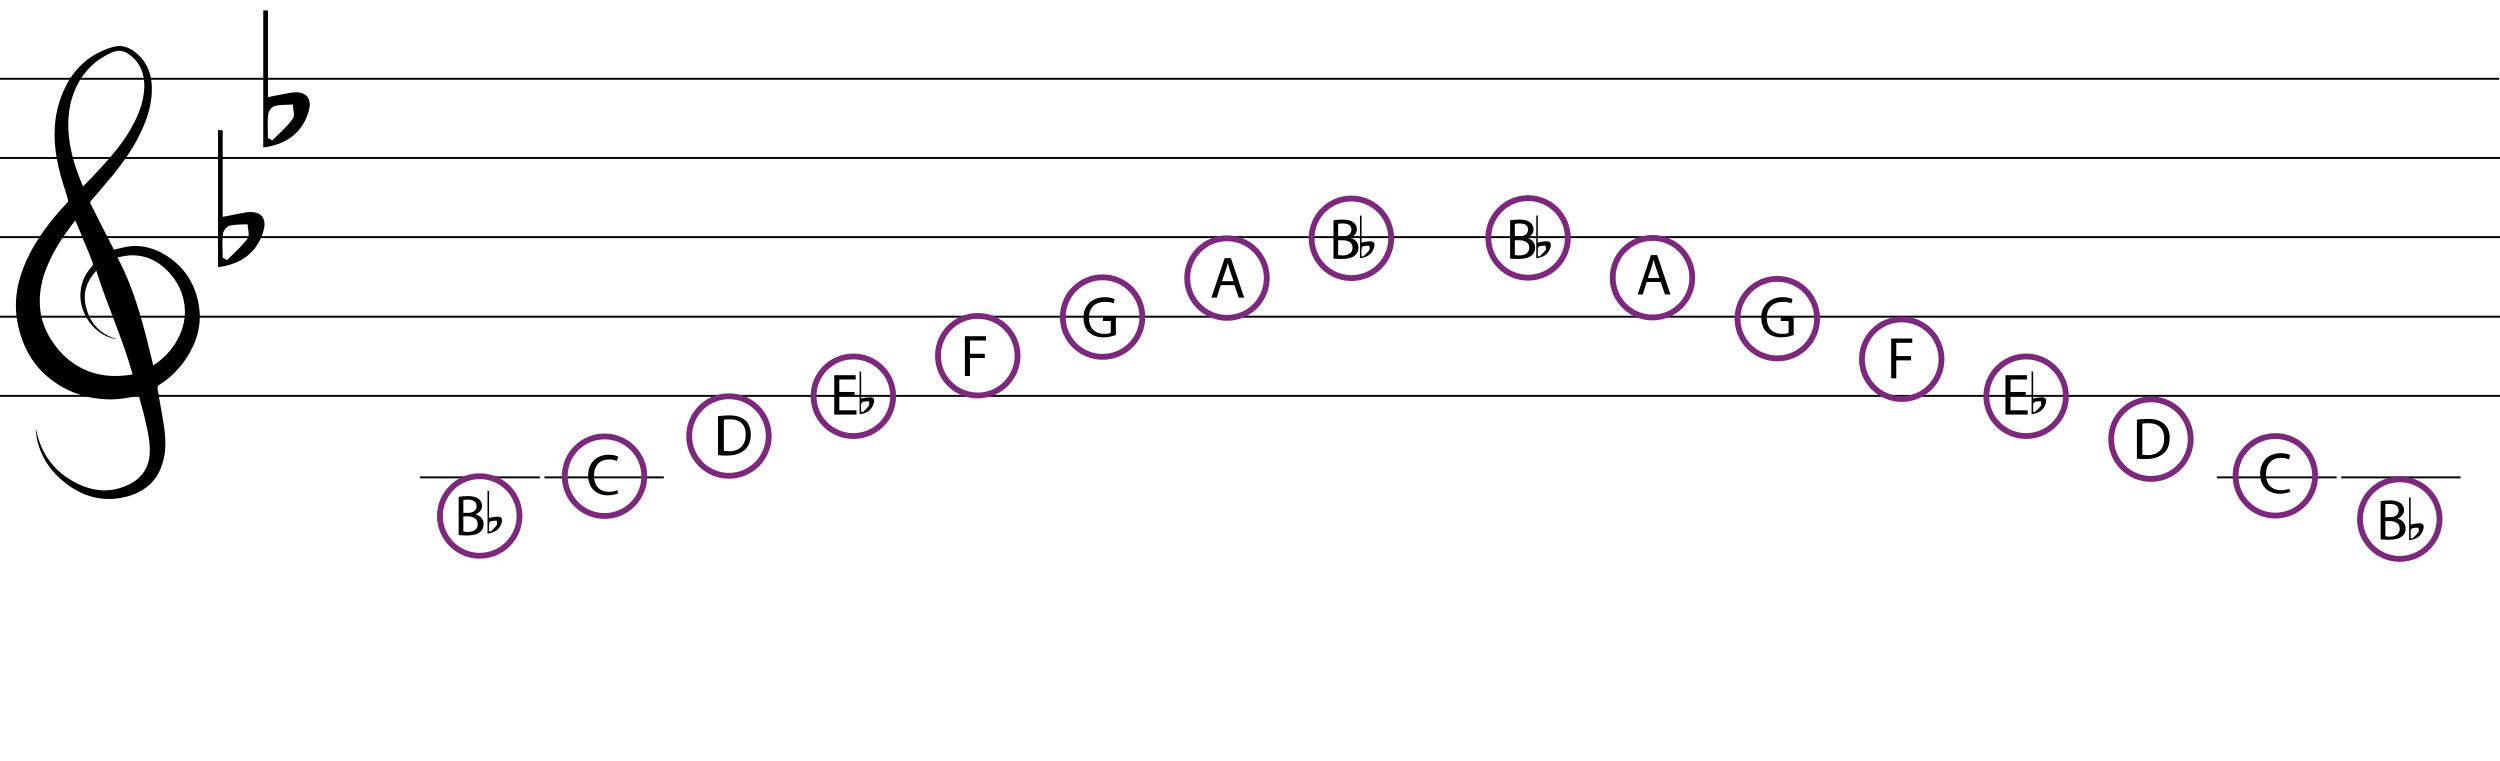 <?xml version="1.0" encoding="utf-8"?>
<!-- Generator: Adobe Illustrator 25.0.0, SVG Export Plug-In . SVG Version: 6.00 Build 0)  -->
<svg version="1.1" id="Layer_1" xmlns="http://www.w3.org/2000/svg" xmlns:xlink="http://www.w3.org/1999/xlink" x="0px" y="0px"
	 viewBox="0 0 641 195" style="enable-background:new 0 0 641 195;" xml:space="preserve">
<style type="text/css">
	.st0{fill:none;stroke:#000000;stroke-width:0.5;stroke-miterlimit:10;}
	.st1{fill:none;stroke:#7C287D;stroke-width:1.5;stroke-miterlimit:10;}
	.st2{fill:none;stroke:#67BF75;stroke-miterlimit:10;}
	.st3{fill:#7B7B7B;}
</style>
<path id="XMLID_189_" d="M57.1,33.4c0,7.3,0,14.5,0,22.2c2.2-0.4,3.9-0.8,5.7-1.1c4.1-0.7,5.9,1.4,4.6,5.2c-1.6,5-5.6,8.1-11.5,8.8
	c0-11.7,0-23.4,0-35.2C56.2,33.4,56.6,33.4,57.1,33.4z M57.1,66.1c0.4,0.2,0.8,0.4,1.1,0.6c1.8-1.8,3.8-3.5,5.3-5.6
	c0.6-0.8,0-2.4,0-3.6c-1.6,0.1-3.2,0-4.7,0.4c-0.7,0.2-1.5,1.2-1.6,1.9C56.9,61.9,57.1,64.1,57.1,66.1z"/>
<path id="XMLID_278_" d="M68.7,2.7c0,7.3,0,14.5,0,22.2c2.2-0.4,3.9-0.8,5.7-1.1c4.1-0.7,5.9,1.4,4.6,5.2c-1.6,5-5.6,8.1-11.5,8.8
	c0-11.7,0-23.4,0-35.2C67.8,2.7,68.3,2.7,68.7,2.7z M68.7,35.4c0.4,0.2,0.8,0.4,1.1,0.6c1.8-1.8,3.8-3.5,5.3-5.6
	c0.6-0.8,0-2.4,0-3.6c-1.6,0.1-3.2,0-4.7,0.4c-0.7,0.2-1.5,1.2-1.6,1.9C68.5,31.2,68.7,33.3,68.7,35.4z"/>
<line id="XMLID_332_" class="st0" x1="139.6" y1="122.4" x2="170.2" y2="122.4"/>
<line id="XMLID_982_" class="st0" x1="107.7" y1="122.4" x2="138.4" y2="122.4"/>
<line id="XMLID_992_" class="st0" x1="600.3" y1="122.4" x2="630.9" y2="122.4"/>
<line id="XMLID_983_" class="st0" x1="568.4" y1="122.4" x2="599.1" y2="122.4"/>
<g id="XMLID_612_">
	<line id="XMLID_617_" class="st0" x1="0" y1="40.5" x2="641" y2="40.5"/>
	<line id="XMLID_616_" class="st0" x1="-0.2" y1="20.2" x2="640.8" y2="20.2"/>
	<line id="XMLID_615_" class="st0" x1="0" y1="60.8" x2="641" y2="60.8"/>
	<line id="XMLID_614_" class="st0" x1="0" y1="81.2" x2="641" y2="81.2"/>
	<line id="XMLID_613_" class="st0" x1="0" y1="101.5" x2="641" y2="101.5"/>
</g>
<circle id="XMLID_610_" class="st1" cx="155" cy="122.1" r="10.2"/>
<circle id="XMLID_607_" class="st1" cx="123" cy="132.3" r="10.2"/>
<circle id="XMLID_604_" class="st1" cx="186.9" cy="111.8" r="10.2"/>
<circle id="XMLID_601_" class="st1" cx="218.8" cy="101.6" r="10.2"/>
<circle id="XMLID_598_" class="st1" cx="250.7" cy="91.2" r="10.2"/>
<circle id="XMLID_595_" class="st1" cx="282.7" cy="81.3" r="10.2"/>
<circle id="XMLID_592_" class="st1" cx="314.6" cy="71.3" r="10.2"/>
<circle id="XMLID_589_" class="st1" cx="346.5" cy="61.1" r="10.2"/>
<circle id="XMLID_586_" class="st1" cx="423.7" cy="71.2" r="10.2"/>
<circle id="XMLID_583_" class="st1" cx="391.8" cy="61" r="10.2"/>
<circle id="XMLID_580_" class="st1" cx="455.7" cy="81.7" r="10.2"/>
<circle id="XMLID_577_" class="st1" cx="487.6" cy="92.1" r="10.2"/>
<circle id="XMLID_574_" class="st1" cx="519.5" cy="101.6" r="10.2"/>
<circle id="XMLID_571_" class="st1" cx="551.5" cy="112.6" r="10.2"/>
<circle id="XMLID_568_" class="st1" cx="583.4" cy="122" r="10.2"/>
<circle id="XMLID_565_" class="st1" cx="615.3" cy="133.1" r="10.2"/>
<g id="XMLID_2392_">
	<path id="XMLID_2393_" d="M117.5,127.4c0.6-0.1,1.5-0.2,2.4-0.2c1.3,0,2.1,0.2,2.8,0.7c0.5,0.4,0.9,1,0.9,1.8c0,1-0.7,1.8-1.7,2.2
		v0c1,0.2,2.1,1,2.1,2.5c0,0.9-0.3,1.5-0.9,2c-0.7,0.6-1.8,0.9-3.5,0.9c-0.9,0-1.6-0.1-2-0.1V127.4z M118.8,131.5h1.2
		c1.4,0,2.2-0.7,2.2-1.7c0-1.2-0.9-1.7-2.2-1.7c-0.6,0-0.9,0-1.2,0.1V131.5z M118.8,136.3c0.3,0,0.6,0.1,1.1,0.1
		c1.3,0,2.6-0.5,2.6-2c0-1.4-1.2-2-2.6-2h-1.1V136.3z"/>
</g>
<g id="XMLID_2362_">
	<path id="XMLID_2363_" d="M610.3,128.5c0.6-0.1,1.5-0.2,2.4-0.2c1.3,0,2.1,0.2,2.8,0.7c0.5,0.4,0.9,1,0.9,1.8c0,1-0.7,1.8-1.7,2.2
		v0c1,0.2,2.1,1,2.1,2.5c0,0.9-0.3,1.5-0.9,2c-0.7,0.6-1.8,0.9-3.5,0.9c-0.9,0-1.6-0.1-2-0.1V128.5z M611.6,132.6h1.2
		c1.4,0,2.2-0.7,2.2-1.7c0-1.2-0.9-1.7-2.2-1.7c-0.6,0-0.9,0-1.2,0.1V132.6z M611.6,137.5c0.3,0,0.6,0.1,1.1,0.1
		c1.3,0,2.6-0.5,2.6-2c0-1.4-1.2-2-2.6-2h-1.1V137.5z"/>
</g>
<g id="XMLID_2359_">
	<path id="XMLID_2360_" d="M158.5,126.5c-0.5,0.2-1.4,0.5-2.7,0.5c-2.8,0-5-1.8-5-5.1c0-3.2,2.1-5.3,5.3-5.3c1.2,0,2.1,0.3,2.4,0.5
		l-0.3,1.1c-0.5-0.2-1.2-0.4-2-0.4c-2.4,0-3.9,1.5-3.9,4.2c0,2.5,1.4,4.1,3.9,4.1c0.8,0,1.6-0.2,2.1-0.4L158.5,126.5z"/>
</g>
<g id="XMLID_2356_">
	<path id="XMLID_2357_" d="M587.2,126.1c-0.5,0.2-1.4,0.5-2.7,0.5c-2.8,0-5-1.8-5-5.1c0-3.2,2.1-5.3,5.3-5.3c1.2,0,2.1,0.3,2.4,0.5
		l-0.3,1.1c-0.5-0.2-1.2-0.4-2-0.4c-2.4,0-3.9,1.5-3.9,4.2c0,2.5,1.4,4.1,3.9,4.1c0.8,0,1.6-0.2,2.1-0.4L587.2,126.1z"/>
</g>
<g id="XMLID_2352_">
	<path id="XMLID_2353_" d="M184.2,106.7c0.8-0.1,1.7-0.2,2.8-0.2c1.9,0,3.2,0.5,4.1,1.3c0.9,0.8,1.4,2,1.4,3.6c0,1.7-0.5,3-1.5,3.9
		c-1,0.9-2.5,1.5-4.5,1.5c-0.9,0-1.7,0-2.4-0.1V106.7z M185.6,115.6c0.3,0,0.8,0.1,1.3,0.1c2.8,0,4.3-1.6,4.3-4.3
		c0-2.4-1.3-3.9-4.1-3.9c-0.7,0-1.2,0.1-1.5,0.1V115.6z"/>
</g>
<g id="XMLID_2348_">
	<path id="XMLID_2349_" d="M548,107.6c0.8-0.1,1.7-0.2,2.8-0.2c1.9,0,3.2,0.5,4.1,1.3c0.9,0.8,1.4,2,1.4,3.6c0,1.7-0.5,3-1.5,3.9
		c-1,0.9-2.5,1.5-4.5,1.5c-0.9,0-1.7,0-2.4-0.1V107.6z M549.3,116.6c0.3,0,0.8,0.1,1.3,0.1c2.8,0,4.3-1.6,4.3-4.3
		c0-2.4-1.3-3.9-4.1-3.9c-0.7,0-1.2,0.1-1.5,0.1V116.6z"/>
</g>
<g id="XMLID_2345_">
	<path id="XMLID_2346_" d="M219.1,101.6h-3.9v3.6h4.4v1.1h-5.7V96.2h5.5v1.1h-4.2v3.2h3.9V101.6z"/>
</g>
<g id="XMLID_2342_">
	<path id="XMLID_2343_" d="M519.4,101.6h-3.9v3.6h4.4v1.1h-5.7V96.2h5.5v1.1h-4.2v3.2h3.9V101.6z"/>
</g>
<g id="XMLID_2339_">
	<path id="XMLID_2340_" d="M247.4,86.2h5.4v1.1h-4.1v3.4h3.8v1.1h-3.8v4.6h-1.3V86.2z"/>
</g>
<g id="XMLID_2336_">
	<path id="XMLID_2337_" d="M484.9,86.8h5.4v1.1h-4.1v3.4h3.8v1.1h-3.8v4.6h-1.3V86.8z"/>
</g>
<g id="XMLID_2333_">
	<path id="XMLID_2334_" d="M286.1,85.9c-0.6,0.2-1.8,0.6-3.1,0.6c-1.5,0-2.8-0.4-3.8-1.3c-0.9-0.8-1.4-2.2-1.4-3.8
		c0-3,2.1-5.2,5.5-5.2c1.2,0,2.1,0.3,2.5,0.5l-0.3,1.1c-0.5-0.3-1.2-0.4-2.2-0.4c-2.5,0-4.1,1.5-4.1,4.1c0,2.6,1.5,4.1,3.9,4.1
		c0.9,0,1.4-0.1,1.7-0.3v-3h-2v-1h3.3V85.9z"/>
</g>
<g id="XMLID_2330_">
	<path id="XMLID_2331_" d="M459.9,85.9c-0.6,0.2-1.8,0.6-3.1,0.6c-1.5,0-2.8-0.4-3.8-1.3c-0.9-0.8-1.4-2.2-1.4-3.8
		c0-3,2.1-5.2,5.5-5.2c1.2,0,2.1,0.3,2.5,0.5l-0.3,1.1c-0.5-0.3-1.2-0.4-2.2-0.4c-2.5,0-4.1,1.5-4.1,4.1c0,2.6,1.5,4.1,3.9,4.1
		c0.9,0,1.4-0.1,1.7-0.3v-3h-2v-1h3.3V85.9z"/>
</g>
<g id="XMLID_2326_">
	<path id="XMLID_2327_" d="M313,73.1l-1,3.2h-1.4l3.4-10.1h1.6l3.4,10.1h-1.4l-1.1-3.2H313z M316.3,72.1l-1-2.9
		c-0.2-0.7-0.4-1.3-0.5-1.8h0c-0.1,0.6-0.3,1.2-0.5,1.8l-1,2.9H316.3z"/>
</g>
<g id="XMLID_2318_">
	<path id="XMLID_2319_" d="M422.2,72.3l-1,3.2h-1.3l3.4-10.1h1.6l3.4,10.1h-1.4l-1.1-3.2H422.2z M425.5,71.3l-1-2.9
		c-0.2-0.7-0.4-1.3-0.5-1.8h0c-0.2,0.6-0.3,1.2-0.5,1.8l-1,2.9H425.5z"/>
</g>
<g id="XMLID_2307_">
	<path id="XMLID_2310_" d="M341.8,56.5c0.6-0.1,1.5-0.2,2.4-0.2c1.3,0,2.1,0.2,2.8,0.7c0.5,0.4,0.9,1,0.9,1.8c0,1-0.7,1.8-1.7,2.2v0
		c1,0.2,2.1,1,2.1,2.5c0,0.9-0.3,1.5-0.9,2c-0.7,0.6-1.8,0.9-3.5,0.9c-0.9,0-1.6-0.1-2-0.1V56.5z M343.1,60.6h1.2
		c1.4,0,2.2-0.7,2.2-1.7c0-1.2-0.9-1.6-2.2-1.6c-0.6,0-0.9,0-1.2,0.1V60.6z M343.1,65.4c0.3,0,0.6,0.1,1.1,0.1c1.3,0,2.6-0.5,2.6-2
		c0-1.4-1.2-1.9-2.6-1.9h-1.1V65.4z"/>
</g>
<g id="XMLID_542_">
	<path id="XMLID_543_" d="M35.5,101.3c-2.1,0.7-4.3,1-6.5,1.1c-5.8,0.1-11.2-1.5-15.8-5c-4.9-3.7-7.5-8.7-8.7-14.6
		c-1.1-5.7,0-11.1,2.4-16.3c2.1-4.5,5-8.5,8.2-12.2c0.7-0.8,1.4-1.5,2.1-2.3c0.3-0.3,0.3-0.5,0.2-0.9c-0.8-2.8-1.8-5.5-2.4-8.3
		c-1.3-5.6-1.5-11.3,0.3-16.9c2.1-6.4,6-11.2,12.5-13.5c0.8-0.3,1.6-0.5,2.4-0.6c1.7-0.1,3.2,0.6,4.5,1.6c2.7,2.1,4,5,4.2,8.3
		c0.3,5.1-1.4,9.7-3.8,14.2c-2.3,4.3-5.4,8.2-8.6,11.9c-1.1,1.3-2.1,2.5-3.2,3.7c-0.3,0.4-0.1,0.6,0,0.9c2,3.9,3.9,7.8,5.9,11.6
		c1-0.2,2-0.5,3.1-0.7c3.1-0.6,6.1,0,8.9,1.4c5.5,2.9,8.8,7.5,9.8,13.7c0.8,5-0.6,9.6-3.4,13.7c-1.8,2.7-4.1,4.9-6.8,6.6
		c-0.4,0.3-0.5,0.5-0.4,1c0.5,3.1,1.1,6.1,1.6,9.2c0.5,3.4,0.7,6.8-0.4,10.1c-1.4,4.5-4.6,7.1-9,8.3c-5.7,1.5-10.9,0.3-15.5-3.2
		c-3.9-2.9-6.5-6.6-7.6-11.4c-0.1-0.6-0.2-1.3-0.3-1.9c0-0.3,0-0.6,0-0.9c1.3,6.7,5,11.5,11.1,14.3c4.3,2,8.7,2.1,13-0.1
		c3.3-1.7,5-4.5,5.1-8.2c0.1-3.3-0.8-6.4-1.5-9.6c-0.4-1.5-0.8-2.9-1.2-4.4C35.7,101.7,35.6,101.5,35.5,101.3z M34,96
		c-2.5-9.1-6.5-17.6-9.3-26.6c-2.5,2.7-3.5,5.7-2.7,9.1c1,4.3,3.6,7.2,7.9,8.4c-0.3,0-0.5,0-0.8-0.1c-4.8-1.1-8.4-5.9-8.5-10.9
		c0-2.9,1-5.4,2.9-7.5c0.4-0.4,0.4-0.7,0.2-1.2c-0.6-1.6-1.2-3.1-1.9-4.7c-0.8-2-1.6-3.9-2.5-6c-0.8,1.1-1.6,2.1-2.3,3.1
		c-2.4,3.4-4.5,7.1-5.8,11.1c-1,3.3-1.3,6.6-0.7,10c0.8,4,2.9,7.4,5.7,10.3C21.2,95.8,27.2,97.2,34,96z M21.3,47.8
		c1.5-1.5,2.9-3,4.2-4.4c2.7-2.9,5.3-5.9,7.4-9.3c2.2-3.6,3.9-7.3,4.1-11.6c0.1-3.2-0.8-6-3.3-8.1c-1.4-1.2-2.9-1.8-4.9-1
		c-4.2,1.8-7.2,4.7-9.2,8.8c-2,4.2-2.4,8.6-1.9,13.1C18.2,39.6,19.5,43.7,21.3,47.8z M39.3,93.7c2.7-1.8,4.7-3.9,6.2-6.6
		c1.5-2.8,2.2-5.7,1.8-8.9c-0.4-3.3-1.9-6.2-4.2-8.6c-2.8-2.9-6.1-4.4-10.2-4.1c-0.9,0.1-1.7,0.3-2.8,0.5
		C34.8,74.8,37,84.2,39.3,93.7z"/>
</g>
<path id="XMLID_650_" d="M125.4,125.9c0,2.3,0,4.5,0,6.9c0.7-0.1,1.2-0.3,1.8-0.3c1.3-0.2,1.8,0.4,1.4,1.6c-0.5,1.6-1.7,2.5-3.6,2.7
	c0-3.7,0-7.3,0-11C125.2,125.9,125.3,125.9,125.4,125.9z M125.4,136.1c0.1,0.1,0.2,0.1,0.4,0.2c0.6-0.6,1.2-1.1,1.6-1.7
	c0.2-0.2,0-0.7,0-1.1c-0.5,0-1,0-1.5,0.1c-0.2,0.1-0.5,0.4-0.5,0.6C125.4,134.8,125.4,135.4,125.4,136.1z"/>
<path id="XMLID_539_" d="M349.1,55.3c0,2.3,0,4.5,0,6.9c0.7-0.1,1.2-0.3,1.8-0.3c1.3-0.2,1.8,0.4,1.4,1.6c-0.5,1.6-1.7,2.5-3.6,2.7
	c0-3.7,0-7.3,0-11C348.8,55.3,349,55.3,349.1,55.3z M349.1,65.6c0.1,0.1,0.2,0.1,0.4,0.2c0.6-0.6,1.2-1.1,1.6-1.7
	c0.2-0.2,0-0.7,0-1.1c-0.5,0-1,0-1.5,0.1c-0.2,0.1-0.5,0.4-0.5,0.6C349,64.3,349.1,64.9,349.1,65.6z"/>
<g id="XMLID_2298_">
	<path id="XMLID_2299_" d="M387.1,56.5c0.6-0.1,1.5-0.2,2.4-0.2c1.3,0,2.1,0.2,2.8,0.7c0.5,0.4,0.9,1,0.9,1.8c0,1-0.7,1.8-1.7,2.2v0
		c1,0.2,2.1,1,2.1,2.5c0,0.9-0.3,1.5-0.9,2c-0.7,0.6-1.8,0.9-3.5,0.9c-0.9,0-1.6-0.1-2-0.1V56.5z M388.4,60.6h1.2
		c1.4,0,2.2-0.7,2.2-1.7c0-1.2-0.9-1.6-2.2-1.6c-0.6,0-0.9,0-1.2,0.1V60.6z M388.4,65.4c0.3,0,0.6,0.1,1.1,0.1c1.3,0,2.6-0.5,2.6-2
		c0-1.4-1.2-1.9-2.6-1.9h-1.1V65.4z"/>
</g>
<path id="XMLID_548_" d="M394.3,55.3c0,2.3,0,4.5,0,6.9c0.7-0.1,1.2-0.3,1.8-0.3c1.3-0.2,1.8,0.4,1.4,1.6c-0.5,1.6-1.7,2.5-3.6,2.7
	c0-3.7,0-7.3,0-11C394.1,55.3,394.2,55.3,394.3,55.3z M394.3,65.6c0.1,0.1,0.2,0.1,0.4,0.2c0.6-0.6,1.2-1.1,1.6-1.7
	c0.2-0.2,0-0.7,0-1.1c-0.5,0-1,0-1.5,0.1c-0.2,0.1-0.5,0.4-0.5,0.6C394.3,64.3,394.3,64.9,394.3,65.6z"/>
<path id="XMLID_352_" d="M521.3,95.3c0,2.3,0,4.5,0,6.9c0.7-0.1,1.2-0.3,1.8-0.3c1.3-0.2,1.8,0.4,1.4,1.6c-0.5,1.6-1.7,2.5-3.6,2.7
	c0-3.7,0-7.3,0-11C521.1,95.3,521.2,95.3,521.3,95.3z M521.3,105.5c0.1,0.1,0.2,0.1,0.4,0.2c0.6-0.6,1.2-1.1,1.6-1.7
	c0.2-0.2,0-0.7,0-1.1c-0.5,0-1,0-1.5,0.1c-0.2,0.1-0.5,0.4-0.5,0.6C521.3,104.2,521.3,104.9,521.3,105.5z"/>
<path id="XMLID_210_" d="M618.1,127.6c0,2.3,0,4.5,0,6.9c0.7-0.1,1.2-0.3,1.8-0.3c1.3-0.2,1.8,0.4,1.4,1.6c-0.5,1.6-1.7,2.5-3.6,2.7
	c0-3.7,0-7.3,0-11C617.9,127.6,618,127.6,618.1,127.6z M618.1,137.9c0.1,0.1,0.2,0.1,0.4,0.2c0.6-0.6,1.2-1.1,1.6-1.7
	c0.2-0.2,0-0.7,0-1.1c-0.5,0-1,0-1.5,0.1c-0.2,0.1-0.5,0.4-0.5,0.6C618.1,136.6,618.1,137.2,618.1,137.9z"/>
<path id="XMLID_654_" d="M220.8,95.3c0,2.3,0,4.5,0,6.9c0.7-0.1,1.2-0.3,1.8-0.3c1.3-0.2,1.8,0.4,1.4,1.6c-0.5,1.6-1.7,2.5-3.6,2.7
	c0-3.7,0-7.3,0-11C220.5,95.3,220.7,95.3,220.8,95.3z M220.8,105.5c0.1,0.1,0.2,0.1,0.4,0.2c0.6-0.6,1.2-1.1,1.6-1.7
	c0.2-0.2,0-0.7,0-1.1c-0.5,0-1,0-1.5,0.1c-0.2,0.1-0.5,0.4-0.5,0.6C220.7,104.2,220.8,104.9,220.8,105.5z"/>
</svg>
